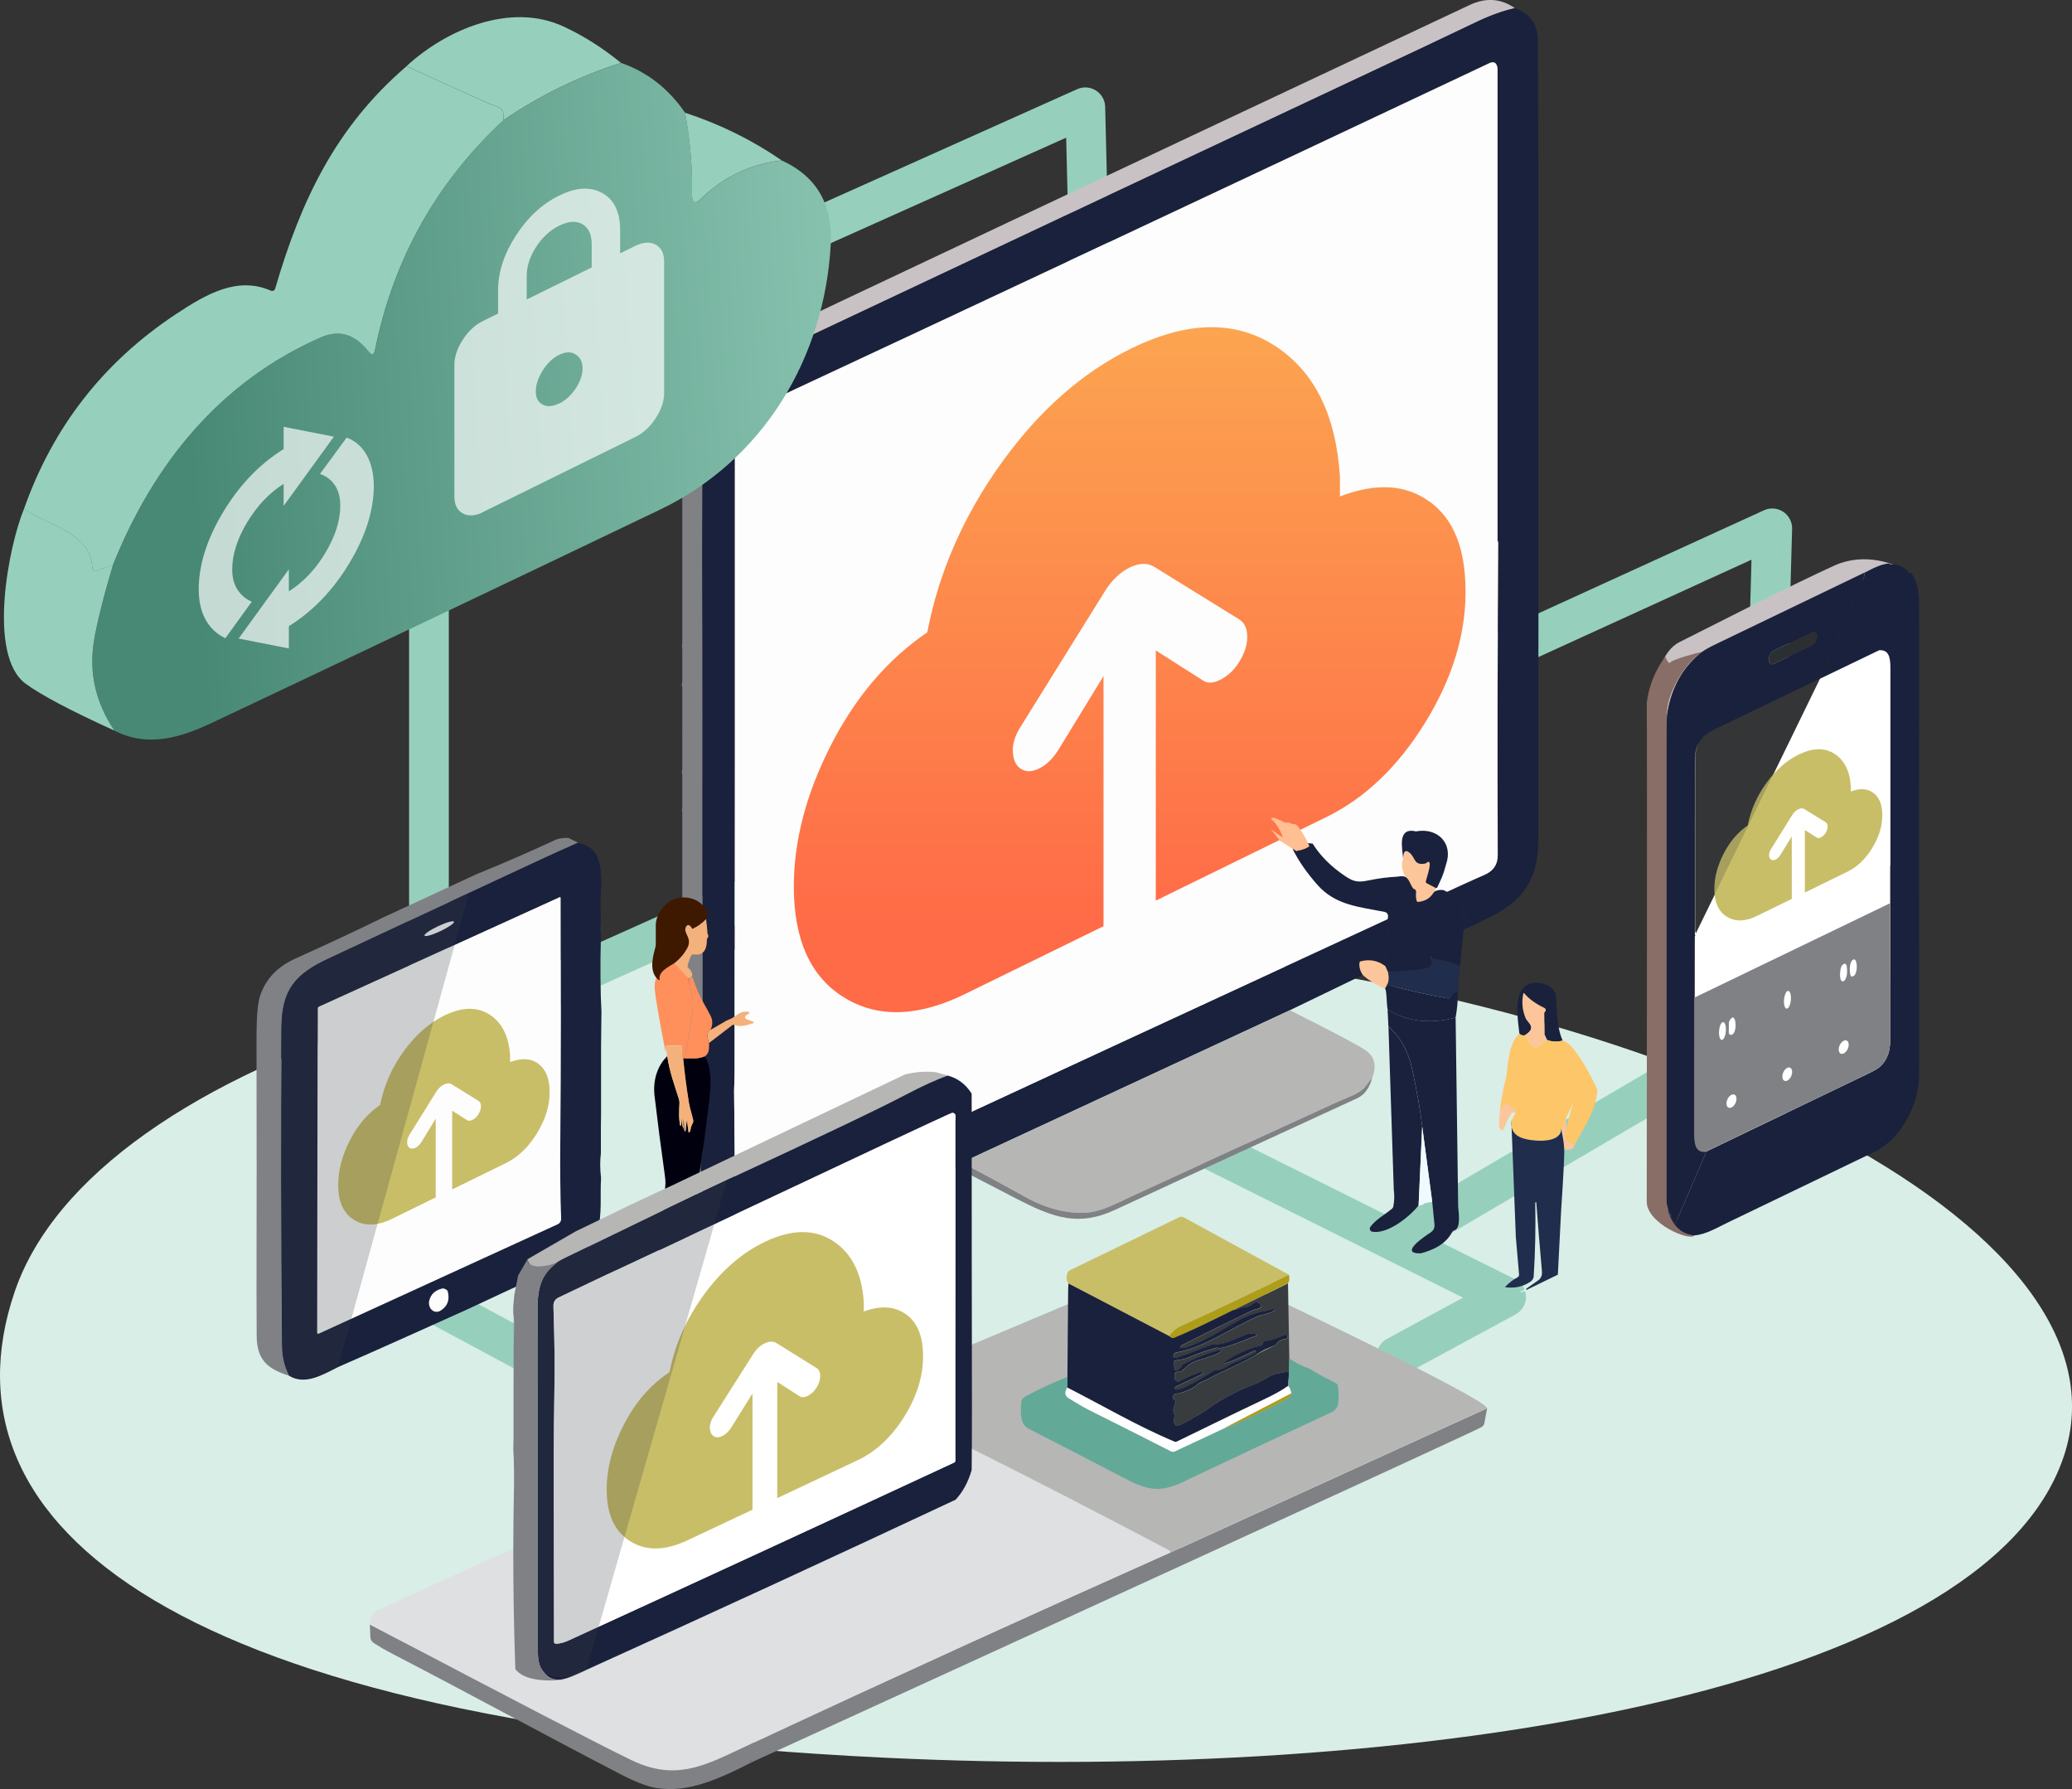 <?xml version="1.0" encoding="UTF-8"?>
<svg xmlns="http://www.w3.org/2000/svg" xmlns:xlink="http://www.w3.org/1999/xlink" viewBox="0 0 365.03 315.09">
  <rect x="0" y="0" width="365.03" height="315.09" fill="#333333" stroke="none"/>
  <defs>
    <linearGradient id="b" x1="199" y1="164.31" x2="199" y2="12.4" gradientUnits="userSpaceOnUse">
      <stop offset="0" stop-color="#ff6a47"/>
      <stop offset="1" stop-color="#fabd54"/>
    </linearGradient>
    <linearGradient id="c" x1="33.07" y1="72.79" x2="176.86" y2="64.11" gradientUnits="userSpaceOnUse">
      <stop offset="0" stop-color="#488975"/>
      <stop offset="1" stop-color="#96d0bd"/>
    </linearGradient>
  </defs>
  <g style="isolation: isolate;">
    <g id="a" data-name="Layer 1">
      <path d="m363.54,256.63c-13.96,41.29-113.08,57.51-207.73,52.95C30.93,303.57-11.41,268.91,2.55,227.62c13.96-41.29,101.32-68.5,195.14-60.78,93.82,7.72,179.81,48.51,165.85,89.8Z" style="fill: #d9eee7;"/>
      <line x1="75.93" y1="183.14" x2="134.17" y2="157.04" style="fill: none; stroke: #96d0bd; stroke-linecap: round; stroke-linejoin: round; stroke-width: 7px;"/>
      <polyline points="132.97 44.99 191.2 18.9 191.86 45.87" style="fill: none; stroke: #96d0bd; stroke-linecap: round; stroke-linejoin: round; stroke-width: 7px;"/>
      <path d="m123.72,101.21c-.03-8.38.1-16.81.03-25.21-.03-3.17,1.17-6.1,3.58-8.79-.72.1-2.61-.66-2.98-.13,0,0-.01.02-.02.02-.07.08-.18.09-.24.02-.3-.3-.5-.67-.61-1.1-1.81,2.48-2.91,5.21-3.28,8.17v3.35c-.02.07-.02.14-.04.21.02.12.03.24.04.36v35.13c-.02.11-.03.22-.05.33l.05.98v5.5c-.03.19-.05.37-.09.56.04.14.06.29.09.43v7.77c-.01.06-.02.13-.03.2l.03.28v6.14c-.03.21-.05.41-.08.62.04.11.05.2.08.31v5.8c-.02.2-.04.4-.07.6.03.08.05.16.07.23v12.85s0,.01,0,.02v5.35l-.02.61c0,.06.01.11.02.17v6.02c-.03.15-.05.3-.09.45.04.19.06.38.09.57v3.47l-.07,2.19.07,2.19v14.87s0,.94,0,.94v5.04l-.09,3.19c.04.4.07.8.09,1.18v2.6c-.02.33-.04.65-.07.97l.17,12.89c1.26.46,3.84-5.53,3.84-5.53,0,0-.23-11.3-.24-12.7-.25-33.04-.03-66.07-.16-99.11Z" style="fill: #808185;"/>
      <polyline points="263.95 115.11 312.22 93.06 311.51 118.76" style="fill: none; stroke: #96d0bd; stroke-linecap: round; stroke-linejoin: round; stroke-width: 7px;"/>
      <line x1="75.57" y1="69.63" x2="75.57" y2="186.29" style="fill: none; stroke: #96d0bd; stroke-linecap: round; stroke-linejoin: round; stroke-width: 7px;"/>
      <line x1="246.15" y1="218.73" x2="298.49" y2="188" style="fill: none; stroke: #96d0bd; stroke-linecap: round; stroke-linejoin: round; stroke-width: 7px;"/>
      <g>
        <path d="m336.42,100.9c-2.14.48-10.33,1.2-12.81,2.39-3.06,1.47-20.57,10.58-24.45,12.46-1.24.6-4.89,3.96-5.59,11.41-.72.1-2.28-4.34-2.21-4.77.47-2.91,1.28-7.68,4.56-9.32,7.3-3.65,19.67-10.03,27.34-13.5,5.21-2.32,10.7-.39,13.16,1.33Z" style="fill: #c9c2c4;"/>
        <path d="m294.13,214.07s5.03,2.78,4.42,3.52c-.92,1.1-8.44-2.14-8.44-5.93,0-6.69.09-82.1,0-87.87.37-2.96,1.47-5.69,3.28-8.17.11.43.31.79.61,1.1.06.06.17.05.24-.02,0,0,.01-.02.02-.02.38-.53,4.9-1.77,5.62-1.87-3.23,1.99-6.24,7.62-6.21,10.78.07,8.41-.06,16.84-.03,25.21l.48,63.27Z" style="fill: #886e67;"/>
        <g>
          <path d="m328.46,100.87c1.49-.75,3.06-1.61,4.48-1.63v.08s.02.08.05.07c1.39-.05,2.54.45,3.43,1.51.03.03.06.04.1.02l.12-.07c.94,1.2,1.42,2.9,1.44,5.09.02,2.76.03,5.54.03,8.31-.05,22.53-.05,45.04,0,67.52,0,2.32,0,4.65-.02,6.99-.01,1.17-.07,2.12-.19,2.82-.45,2.71-1.54,5.24-3.26,7.59-1.47,1.86-3.09,3.16-4.83,3.91-8.44,4.06-16.87,8.12-25.31,12.19-2.02.97-3.98,2.16-5.94,2.31-2.05-.15-3.52-1.32-4.42-3.52-.18-.43-.28-.88-.31-1.36.3.98.7,1.85,1.19,2.62.1.16.28.21.32-.18,0-.06.02-.11.04-.16,1.68-3.9,3.36-7.8,5.05-11.69.09-.2.06-.3.1-.47,9.62-4.61,19.23-9.24,28.84-13.87.91-.44,1.54-.82,1.89-1.15,1.32-1.22,1.74-2.8,1.74-4.5.02-4.11-.04-8.18.02-12.31,0-.02,0-.06-.02-.1,0-.02,0-.04,0-.06,0-7.53,0-15.05,0-22.57.1-.15.03-.2.03-.31,0-10.14,0-20.28,0-30.41,0-.79-.06-1.35-.17-1.69-.44-1.37-1.47-1.45-2.73-.84-3.17,1.54-6.35,3.06-9.54,4.57.28-.7.68-1.56.9-2.06,2.2-5.03,4.38-10.07,6.56-15.11,0,0,.06-.14.19-.39.19-.41.27-.8.22-1.18Z" style="fill: #1a213c;"/>
          <path d="m312.52,114.57l6.72-3.22c.5-.24.9.08.9.71v.06c0,.63-.41,1.34-.9,1.57l-6.72,3.22c-.5.24-.9-.08-.9-.71v-.06c0-.63.41-1.34.9-1.57Z" style="fill: #2c2f32;"/>
          <path d="m298.74,164.39l-.1.27c-.18.06-.09-1.58-.09-1.71,0-9.57,0-19.14,0-28.71,0-1.14-.06-1.86.51-3.12.03-.07.06-.1.08-.11.02,0,.03.04.01.09,0,0,0,.02,0,.02-.35.83-.52,1.72-.52,2.67,0,10.08,0,20.16,0,30.24,0,.04.01.08.04.11.05.06.08.14.08.24Z" style="fill: #565451;"/>
          <g>
            <path d="m298.56,164.97s.01-.05.04-.08h0s-.04.06-.04.08Z" style="fill: none;"/>
            <path d="m299.15,131.02s0,0,0,0c-.02,0-.05.04-.08.11-.57,1.26-.51,1.98-.51,3.12,0,9.57,0,19.14,0,28.71,0,.12-.08,1.44.04,1.67,0-6.04,0-12.08,0-18.12,0-.02,0-.04,0-.06-.02-.04-.02-.07-.02-.1.05-4.13,0-8.2.02-12.31,0-.96.15-1.87.5-2.71.03-.07.04-.14.07-.2.02-.05.02-.1,0-.11Z" style="fill: none;"/>
            <path d="m298.56,199.72c0,.76.05,1.4.2,1.9-.15-.5-.2-1.14-.2-1.9,0-11.58,0-23.16,0-34.75h0c0,11.58,0,23.17,0,34.75Z" style="fill: none;"/>
            <path d="m298.84,201.85c.09.23.21.42.36.57-.15-.15-.27-.34-.36-.57Z" style="fill: none;"/>
            <path d="m312.52,116.92l6.72-3.22c.5-.24.9-.94.9-1.57v-.06c0-.63-.4-.95-.9-.71l-6.72,3.22c-.5.24-.9.94-.9,1.57v.06c0,.63.4.95.9.71Z" style="fill: none;"/>
            <path d="m333.02,171.01s0-.06-.02-.1c0-.02,0-.04,0-.06,0-6.13,0-12.26,0-18.38.02-.03.04-.06.04-.08,0-11.58,0-23.17,0-34.75,0-2.02-.36-3.21-1.97-3.12-3.48,1.67-6.97,3.35-10.45,5.03,0,.02-.02.04-.02.05l-21.84,44.79c0-.1-.04-.18-.08-.24-.02-.03-.04-.07-.04-.11,0-10.08,0-20.16,0-30.24,0-.87.16-1.69.45-2.47-.35.84-.49,1.75-.5,2.71-.02,4.11.04,8.18-.02,12.31,0,.02,0,.06.02.1,0,.02,0,.04,0,.06,0,6.04,0,12.08,0,18.12.01.03.03.04.05.04l-.03.2s-.02.02-.02.03h0s-.04.06-.04.08h0c0,11.58,0,23.17,0,34.75,0,.76.05,1.4.2,1.9.02.08.05.16.08.24.09.23.21.42.36.57.2.2.46.33.78.39.16.03.35.04.55.02h0c9.61-4.61,19.23-9.24,28.84-13.87.91-.44,1.54-.82,1.89-1.15,1.32-1.22,1.74-2.8,1.74-4.5.02-4.11-.04-8.18.02-12.31Z" style="fill: #fff;"/>
            <path d="m299.2,202.42c-.15-.15-.27-.34-.36-.57-.03-.08-.06-.16-.08-.24-.15-.5-.2-1.14-.2-1.9,0-11.58,0-23.16,0-34.75h0s.01-.05.04-.08c0-.09,0-.18,0-.26-.12-.24-.04-1.56-.04-1.67,0-9.57,0-19.14,0-28.71,0-1.14-.06-1.86.51-3.12.03-.07.06-.1.08-.11,0,0,0,0,0,0,.02.01.01.06,0,.11-.03.07-.05.13-.07.2.27-.65.67-1.25,1.25-1.79.36-.33.99-.71,1.89-1.15,6.13-2.96,12.26-5.9,18.39-8.84.28-.69.67-1.52.88-2.01,2.2-5.03,4.38-10.07,6.56-15.11,0,0,.06-.14.19-.39.19-.41.27-.8.22-1.18-8.73,4.2-17.46,8.4-26.19,12.61-1.09.53-1.89.97-2.38,1.33-2.97,2.15-5.36,6.24-6.06,10.28-.13.76-.2,1.75-.21,2.96,0,1.26-.01,3.15-.01,5.68,0,25.89,0,51.79,0,77.68,0,.5.07.94.22,1.32.3.98.7,1.85,1.19,2.62.1.16.28.21.32-.18,0-.06.02-.11.04-.16,1.68-3.9,3.36-7.8,5.05-11.69.09-.2.06-.3.1-.47-.2.01-.38,0-.55-.02-.33-.06-.58-.19-.78-.39Zm12.42-86.28c0-.63.41-1.34.9-1.57l6.72-3.22c.5-.24.9.08.9.71v.06c0,.63-.41,1.34-.9,1.57l-6.72,3.22c-.5.24-.9-.08-.9-.71v-.06Z" style="fill: #1a213c;"/>
            <path d="m298.61,164.86l.03-.2s-.04-.01-.05-.04c0,.09,0,.18,0,.26,0-.01.01-.02.02-.03Z" style="fill: #494849;"/>
            <polygon points="298.56 164.97 298.56 164.97 298.56 164.97 298.56 164.97" style="fill: #494849;"/>
            <path d="m299.98,202.81c.16.03.35.04.55.02h0c-.2.01-.38,0-.55-.02Z" style="fill: #494849;"/>
          </g>
        </g>
        <path d="m332.99,159.09c0-3.34,0,4.2,0,11.74,0,.02,0,.04,0,.06.02.04.02.07.02.1-.06,4.14,0,8.21-.02,12.33,0,1.7-.42,3.29-1.75,4.51-.36.33-.99.71-1.9,1.15-9.63,4.64-19.27,9.28-28.9,13.9-1.61.1-1.97-1.1-1.97-3.12,0-11.6,0-23.21,0-34.82,0-.03.02-.07.06,10.76l34.44-16.61Zm-8.45,13.73c.19.08.37-.02.54-.3.42-.68.34-1.6.28-2.22-.08-.99-.96-.57-1.12.46-.1.64-.17,1.86.29,2.07Zm-21.09,10.31c.34-.16.61-.98.61-1.83s-.27-1.41-.61-1.25h0c-.34.16-.61.98-.61,1.83h0c0,.85.27,1.41.61,1.25h0Zm1.48-.86c1.22.01.99-3.93.03-2.88-.25.28-.38.56-.38.85l-.02,1.58c0,.29.12.44.37.44Zm9.96-4.64c.34-.16.62-.98.63-1.83,0,0,0,0,0,0,0-.85-.27-1.41-.61-1.25-.34.16-.62.98-.63,1.83h0c0,.85.27,1.41.61,1.25Zm11.32-5.65c1.25.18,1.13-3.86.11-2.84-.58.58-.47,2.12-.32,2.63.04.12.11.2.22.21Zm-11.25,18.3c.47-.29.81-1.01.76-1.6h0c-.05-.59-.47-.84-.95-.55-.47.29-.81,1.01-.76,1.6t0,0c.05.59.47.84.95.55Zm10.73-6.28c0-.62-.39-.93-.88-.69s-.88.92-.88,1.54.39.93.88.69.88-.92.88-1.54Zm-19.77,9.52c0-.61-.39-.92-.88-.69h0c-.49.23-.88.92-.88,1.54h0c0,.61.39.92.88.69s.88-.92.88-1.54Z" style="fill: #808185;"/>
      </g>
      <polyline points="246.02 238.88 265.33 228.43 214.22 202.93" style="fill: none; stroke: #96d0bd; stroke-linecap: round; stroke-linejoin: round; stroke-width: 7px;"/>
      <path d="m266.88,1.46c-2.14.48-4.45,1.31-6.92,2.51-3.06,1.47-6.13,2.93-9.21,4.38-39.98,18.77-79.94,37.58-119.88,56.42-1.25.59-2.43,1.4-3.54,2.44-.72.1-2.61-.66-2.98-.13-.06.08-.17.11-.24.06,0,0-.01-.01-.02-.02-.3-.3-.5-.67-.61-1.1,1.13-1.37,2.29-2.34,3.51-2.92,23.41-11.13,67.39-31.87,131.95-62.23,2.85-1.34,5.5-1.14,7.96.58Z" style="fill: #c9c2c4;"/>
      <path d="m266.88,1.46c2.69.93,4.04,2.84,4.06,5.74.12,27.81.14,73.71.06,137.7,0,1.7.08,4.14-.18,6-1.11,7.9-6.72,9.89-12.96,12.86.58-3.32-.61-5.65-3.55-6.98,2.41-.79,4.79-1.68,7.14-2.66,1.61-.67,2.42-1.82,2.41-3.43-.06-18.37-.03-36.75.09-55.13,0-.06-.03-.16-.09-.31-.02-.06-.03-.12-.03-.18,0-27.64,0-55.29,0-82.93,0-.43-.2-1.04-.61-1.15-.25-.06-.51-.04-.73.07-43.76,20.65-87.18,41.04-130.28,61.15-2.12.99-2.76,2.25-2.76,4.66.01,37.39,0,74.78-.03,112.17l-.09,3.11c.08,6.97.13,13.94.14,20.92,0,1.54,1.02,1.82,2.28,1.2,5.11-2.49,10.24-4.94,15.4-7.33,32.44-15.05,64.89-30.07,97.34-45.07l-.39,8.31c-1.31-1-2.76-1.3-4.36-.89-.13.03-.22.14-.24.27-.08.73.12,1.45.6,2.16l-12.86,6.21-57.62,26.75c-.66.23-.83.66-.49,1.29l-1.22-.48c-.12-.05-.27-.04-.39.03l-1.74.89c-11.01,5.1-22.02,10.18-33.04,15.25-2.01.93-4.32,2.2-6.14,1.41-1.14-1.04-3.54-16.47-3.12-18.62.28-1.37.41-2.76.4-4.16-.25-33.04-.03-66.07-.16-99.11-.03-8.38.1-16.81.03-25.21-.03-3.17,1.17-6.1,3.57-8.79,1.12-1.04,2.3-1.85,3.54-2.44,39.94-18.84,79.9-37.64,119.88-56.42,3.08-1.45,6.15-2.91,9.21-4.38,2.47-1.19,4.78-2.03,6.92-2.51Z" style="fill: #1a213c;"/>
      <path d="m244.49,161.88c-32.46,14.99-64.91,30.02-97.34,45.07-5.16,2.39-10.29,4.84-15.4,7.33-1.27.62-2.28.34-2.28-1.2,0-6.98-.05-13.95-.14-20.92l.09-3.11c.03-37.39.04-74.78.03-112.17,0-2.42.64-3.67,2.76-4.66,43.1-20.12,86.52-40.5,130.28-61.15.23-.11.49-.13.73-.07.41.11.61.72.61,1.15,0,27.65,0,55.29,0,82.93,0,.06.01.12.03.18.06.15.09.26.09.31-.13,18.38-.16,36.75-.09,55.13,0,1.61-.8,2.75-2.41,3.43-2.35.98-16.95,7.76-16.95,7.76Z" style="fill: #fdfdfd;"/>
      <path d="m252.33,151.25c1.44,1.48,1.36,5.5-.41,6.74-.57.4-2.99,2.55-2.43-.87-.17-.48-.46-.55-.86-.21l-.34-.66c.19-1.5-.75-1.49-1.07-2.6s-.33-1.53-.02-2.41c.03-1.29.41-1.64,1.14-1.03,1.11.92,1.84,1.46,3.99,1.05Z" style="fill: #fcc69a;"/>
      <path d="m55.96,177.56c0-.11.11-.23.28-.31l42.36-19.26c.07-.03.16.01.19.1,0,.02.01.05.01.07.02,14.39.06,28.8-.09,43.21-.05,4.43,0,8.87.15,13.3.01.41-.22.78-.6.96l-42.1,19.27c-.1.05-.22,0-.27-.09-.01-.02-.02-.05-.02-.07l.09-57.17Z" style="fill: #fdfdfd;"/>
      <ellipse cx="77.38" cy="163.56" rx="2.87" ry=".48" transform="translate(-62.27 48.52) rotate(-25.2)" style="fill: #4f75a0;"/>
      <path d="m257.23,170.13l-.38,4.45c-.59.17-1,.55-1.26,1.14-.05.12-.17.18-.28.16-3.68-.63-7.34-1.45-10.96-2.44.31-.52.37-1.29.16-2.3,1.51,0,3.54-.14,6.12-.45,1.47-.17,1.92-.84,1.34-2-.04-.08-.03-.18.03-.22.01,0,.02-.01.04-.01.17-.02.28.06.32.22.04.14.16.24.31.26,1.56.15,3.08.54,4.56,1.19Z" style="fill: #212d4c;"/>
      <path d="m244.1,170.19l.42.96c.21,1.01.15,1.78-.16,2.3l-.35.69c-1.53-.64-2.84-1.44-3.91-2.4-.48-.71-.68-1.43-.6-2.16.01-.13.11-.24.24-.27,1.6-.41,3.05-.12,4.36.89Z" style="fill: #fcc69a;"/>
      <path d="m275.32,183.26c-.93.29-1.86.26-2.79-.11l-.45-.98-.03-3.8c.38-.39.35-.7-.09-.9-1.48-.71-2.62-1.55-3.42-2.5-.09-.11-.15-.1-.18.04-.3,1.4-.19,2.77.32,4.1.42,1.08,2.04,1.71.29,3-.4.37-.83.35-1.29-.03-.25-2.11-.66-4.85,0-6.89.76-2.33,3.33-2.59,5.26-1.46.72.42,1.11,1.04,1.18,1.87.21,2.52.12,5.29,1.18,7.68Z" style="fill: #1a213c;"/>
      <path d="m244.36,173.44c3.62.99,7.27,1.8,10.96,2.44.04-.12.16-.18.28-.17.25-.59.67-.97,1.25-1.13,0,1.56-.13,3.1-.41,4.63-3.89,1.12-8.58.9-11.99-1.47-.18-.79-.13-3.34-.44-3.6l.35-.69Z" style="fill: #1a213c;"/>
      <path d="m272.09,182.17l-.03-3.8c.38-.39.35-.7-.09-.9-1.48-.71-2.62-1.55-3.42-2.5-.09-.11-.15-.1-.18.04-.3,1.4-.19,2.77.32,4.1.42,1.08,2.04,1.71.29,3-.08.64.17,1.31.75,1.99.43.51.94.54,1.51.09l1.29-1.02-.45-.98Zm-1.79-.44s.02.06.04.07c-.02-.02-.02-.05-.04-.07Zm.17.13s-.04-.02-.06-.03c.03.01.05.03.08.03,0,0-.01,0-.02,0Z" style="fill: #fcc69a;"/>
      <path d="m256.44,179.21l.45,33.31c.14,1.46.46,3.88-.72,4.19-.14.04-.25.12-.31.23-1.11,2.17-3.27,3.21-5.57,3.81-4.12.1,1.17-3.29,1.73-3.67.53-.36.76-.84.69-1.45l-.39-3.95-1.77-13.32c-.29-2.59-.88-5.95-1.77-10.1-.66-3.09-2.06-5.58-4.18-7.48l-.15-3.05c3.42,2.37,8.1,2.59,11.99,1.47Z" style="fill: #1a213c;"/>
      <path d="m227.25,177.94c7.34,3.68,11.74,6,13.2,6.95,1.72,1.13,2.15,2.8,1.28,5.02-.36.42-.71.85-1.05,1.3-1.08,1.47-3.06,1.96-5.11,2.9-12.04,5.51-24.07,11.02-36.09,16.55-2.6,1.2-5.38,2.77-8.09,2.92-3.49.19-7.06-.73-10.71-2.74-3.63-2.01-7.28-3.98-10.93-5.93-.06-.03-.1-.08-.11-.13v-.09s57.61-26.75,57.61-26.75Z" style="fill: #b6b6b5;"/>
      <path d="m244.6,180.79c2.12,1.9,3.52,4.39,4.18,7.48.89,4.15,1.48,7.51,1.77,10.1l-.63,13.94c-1.62,2.04-5.49,5.1-8.16,4.63-.3-.05-.49-.34-.43-.64.02-.08.05-.16.1-.23.95-1.3,2.57-2.15,3.81-3.19.11-.09.18-.21.21-.34.2-.97.24-1.95.1-2.94l-.94-28.8Z" style="fill: #1a213c;"/>
      <path d="m275.27,191.19c.45,2.53.67,5.07.66,7.62-.09.49-.4,2.26.43,2.28.13,0,.26.05.36.14l.64.58c-.17.45-.49.67-.98.66-1.9.42-1.28-2.76-1.3-3.88l.2-7.4Z" style="fill: #fcc69a;"/>
      <path d="m265.43,189.37l.35,2.12c.03.17.07.29.14.39.87,1.28,1.22,2.7,1.05,4.25-.61-1.1-1.75,2.03-1.88,2.35-.5,1.3-1.03.15-1.01-.44.11-2.94.56-5.83,1.35-8.66Z" style="fill: #fcc69a;"/>
      <path d="m241.73,189.91c-.49,1.77-1.38,2.95-2.66,3.54-23.82,10.95-38,17.49-42.54,19.6-6.58,3.06-10.94,1.43-17.53-1.96-3.3-1.7-6.59-3.4-9.87-5.11-.34-.64-.17-1.07.49-1.29v.09s.06.1.12.13c3.66,1.95,7.3,3.92,10.93,5.93,3.65,2.02,7.22,2.93,10.71,2.74,2.71-.15,5.49-1.72,8.09-2.92,12.03-5.53,24.06-11.05,36.09-16.55,2.06-.94,4.03-1.43,5.11-2.9.33-.45.68-.88,1.05-1.3Z" style="fill: #808185;"/>
      <path d="m275.62,183.39l-.3-.12c-.93.29-1.86.26-2.79-.11l-1.29,1.02c-.57.45-1.07.42-1.51-.09-.58-.68-.83-1.35-.75-1.99-.4.37-.83.35-1.29-.03-1.85,1.5-2.05,5.36-2.27,7.3l-1.12,5.76c.03.17,1.18-1,1.24-.91.87,1.28,1.6.36,1.42,1.9l-.72,1.29c-.13,1.59.58,2.62,2.12,3.09,1.52.47,5.97.97,6.62-1.23,0,0,0,.02,0,.03.39-1.71,1.8-3.91,2.33-5.58-.53,1.67-.99,3.36-1.39,5.07-.09.49-.4,2.26.43,2.28.13,0,.26.05.36.14l.64.58c1.69-3.34,3.78-5.95,4.07-9.86-.83-1.81-3.76-7.65-5.8-8.56Z" style="fill: #fdc668;"/>
      <path d="m266.25,197.42c-.13,1.59.58,2.62,2.12,3.09,1.67.51,6.87,1.07,6.7-1.92.02,1.11.51,2.14.51,4.34s-.55,10.28-.55,10.28l-.58,11.3-5.56,2.7-.03-.21,2.1-1.47c.52-.37.75-.9.69-1.59-.38-4.28-.71-8.29-.99-12.04,0-.12-.04-.18-.1-.17-.06.01-.1.08-.09.16.08,4.29,0,8.58-.27,12.86-.02.38-.21.73-.5.93-1.33.94-2.86,1.28-4.58,1.02.69-.73,1.43-1.31,2.22-1.72.19-.1.3-.3.28-.5l-.57-6.58-.79-20.46Z" style="fill: #212d4c;"/>
      <path d="m250.55,198.37l1.77,13.32-1.13.18c-.14.02-.26.08-.36.17-.24.22-.54.31-.91.26l.63-13.94Z" style="fill: #effafe;"/>
      <path d="m59.55,240.79c-2.59,1.29-5.83,3.3-8.65,1.5-3.87-1.24-5.65-2.88-5.67-7.04-.01-2.32-.02-4.65-.03-6.98-3.42,1.23-9.93,3.57-9.18,8.25.41,2.56,2.63,4.04,4.87,5.1,2.45,1.16,7.43,3.78,14.94,7.86.74.17,1.38.53,1.93,1.07,3.34,1.39,6.79,3.59,9.93,4.51,7.53,2.21,13.54.91,20.68-2.42,8.33-3.88,32.42-14.27,32.42-14.27.11-.09.23-.15.37-.18.23-.04.44-.11.66-.21,14.78-6.85,29.57-13.68,44.37-20.48,3.43-1.58,7.26-4.57,3.82-8.56-.27-.31-1.2-1.07-2.8-2.28-.12-.09-.26-.14-.39-.13-.25.01-1.19.52-1.05-.1-11.01,5.1-22.02,10.18-33.04,15.25-2.01.93-4.32,2.2-6.14,1.41-1.39-.33-6.49-17.43-6.49-17.43.15-1.47.15-3.05-.01-4.75l-14.21,6.58c-.19,2.92.21,6.52-.58,8.99-1.2,3.76-3.59,5.25-7.38,6.96-5.23,2.36-10.44,4.77-15.63,7.21l-22.75,10.15Z" style="fill: #d9eee7;"/>
      <path d="m124.01,211.21c.38,1.92.83,3.58,1.16,7.04.17.39.7,3.55,1.43,4.83-1.39-.33-6.35-4.83-6.35-4.83l-.14-5.53s3.08-.82,3.9-1.51Z" style="fill: #3b5e89;"/>
      <path d="m268.86,226.99l.03.21c-.34.31-.74.44-1.2.41l1.16-.63Z" style="fill: #d9eee7;"/>
      <g>
        <path d="m124.63,164.38s.01.07.03.1c.19.3.17.57-.07.82l-.04.09c-.04.94-.08,2.19-1.14,2.63-.4.16-1.01.09-1.47.08l-.07.04c-.34.62-.59,1.28-.73,1.98-.03.12.02.25.11.34.31.3.62.66.69,1.08.07.47-.17.73-.72.77-.03,0-.07-.01-.09-.04-.84-.81-1.6-1.7-2.27-2.66.81-.61,1.5-1.41,2.09-2.41.44-.74.57-1.35.23-2.16-.23-.56-.65-1.15-.36-1.77.31-.67.89-.22,1.07.22,0,0,0,0,0,0,.03.07.11.09.17.06.88-.42,1.66-.99,2.32-1.71.12.84.21,1.69.26,2.53Z" style="fill: #f4b17b;"/>
        <path d="m127.7,179.92c.52-.31,1.13-.46,1.61-.81.96-.7,1.49-1.03,2.49-.9.43.06.2.29.02.39-.28.17-.89.49-.36.86.15.1.31.17.47.21.27.06.52.16.75.3.19.11.17.2-.05.27-1.06.31-2.12.69-3.2.29-.16-.06-.33-.04-.46.06l-4.05,3.11c-.29-.66-.35-1.3-.18-1.93.05-.19.2-.32.43-.39.85-.47,1.69-.96,2.53-1.45Z" style="fill: #f4b17b;"/>
        <path d="m117.56,186.07c.38,2.63,1.26,5.01,2.05,7.52.07.21.09.42.09.65-.04,1.26-.15,2.77.13,4,0,.04.04.06.07.06.12,0,.12-.89.11-1.07l.08-.41c.01-.07.02-.07.01,0-.04.56.01,1.46.34,2,.02.03.03.03.02,0-.08-.57-.11-1.14-.08-1.72,0-.04,0-.04.01,0,.11.64.16,1.28.16,1.92,0,.1.05.27.17.24.03,0,.05-.04.06-.08.09-.91.16-1.48.19-1.7,0-.06.07-.02.07.02.08.61.16,1.23.24,1.85,0,.04.02.07.04.09.26.23.4-.86.44-1,.17-.53.52-.7.31-1.36-.22-.97-.56-1.93-.71-2.88-.4-2.48-.73-4.97-.98-7.47-.05-.11-.05-.22,0-.32h.27c.59,0,1.2,0,1.84,0,.62,0,1.11-.17,1.69-.34,1.26,2,1.05,5.48.77,7.72-.27,2.15-.54,4.3-.8,6.45l-3.27,22.24c-.14.73-.27,1.46-.37,2.19-.03.24-.07.45-.11.63-.24.26-2.4.17-3.08.16-.5,0-.97-.17-1.39-.48-.18-.49-.2-.99-.07-1.51.45-4.87.9-9.73,1.35-14.6.08-.83-.04-1.56-.15-2.36-.62-4.37-1.19-8.74-1.7-13.12-.4-2.69.23-5.42,2.16-7.35l.05.06Z" style="fill: #00000e;"/>
        <g>
          <path d="m120.27,186.33c-.06-.71-.13-1.41-.22-2.12,0-.03-.03-.05-.05-.05h-2.69s-.04,1.22-.04,1.22c0,0-1.58-7.96-1.9-10.93-.45-4.19,3.46-4.83,3.46-4.83l2.48,2.8c-.05.01-.09.06-.08.11,0,0,0,0,0,.01.15.44.28.88.39,1.31l.26,1.19c.23,1.33.25,2.69,0,4.18-.4,2.4-.81,4.79-1.24,7.19h-.27s0,0,0,0c-.07,0-.11-.02-.12-.08Z" style="fill: #ff905c;"/>
          <path d="m121.63,173.85c.1.4.19.79.26,1.19l-.26-1.19Z" style="fill: none;"/>
          <path d="m121.24,172.54s0,0,0-.01c-.01-.05.02-.1.08-.11l.31,1.43c-.11-.43-.24-.87-.39-1.31Z" style="fill: #ff6a47;"/>
          <path d="m121.89,179.22c.25-1.49.22-2.85,0-4.18-.07-.4-.16-.79-.26-1.19l-.31-1.43c.22-.05.42-.14.59-.29,0,0,.01-.01.02-.01.04-.01.07.01.09.05.28.88.61,1.75.98,2.6.59,1.34,1.56,2.88,2.19,4.15.4.8.39,1.62-.02,2.47-.24.07-.38.2-.43.39-.17.63-.11,1.27.18,1.93-.02,1,.1,1.68-.74,2.36-.57.17-1.07.34-1.69.34-.64,0-1.26,0-1.84.01.43-2.4.84-4.8,1.24-7.19Z" style="fill: #ff905c;"/>
          <path d="m117.32,184.17l2.74.04c.08.7.15,1.41.21,2.11,0,.06.04.09.12.08,0,0,0,0,0,0-.05.1-.05.21,0,.32.25,2.5.58,4.99.98,7.47.15.94.49,1.9.71,2.88.2.67-.14.84-.31,1.36-.05.14-.18,1.24-.44,1-.02-.02-.04-.05-.04-.09-.08-.62-.16-1.23-.24-1.85,0-.04-.06-.08-.07-.02-.03.22-.09.79-.19,1.7,0,.04-.03.07-.06.08-.12.03-.17-.14-.17-.24,0-.64-.05-1.28-.16-1.92,0-.04-.01-.04-.01,0-.03.58,0,1.15.08,1.72,0,.04,0,.04-.02,0-.32-.54-.37-1.44-.34-2,0-.07,0-.07-.01,0l-.08.41c0,.19,0,1.06-.11,1.07-.03,0-.06-.02-.07-.06-.29-1.23-.17-2.74-.13-4,0-.22-.02-.44-.09-.65-.79-2.51-1.68-4.89-2.05-7.52l-.05-.06-.23-1.78s0,0,0,0c0-.03.02-.05.04-.05Z" style="fill: #f4b17b;"/>
          <path d="m120,184.16s.05.02.05.06l-2.74-.04h2.69Z" style="fill: #ebc1a2;"/>
        </g>
        <path d="m117.54,225.31c.74,0,3.1.11,3.37-.18.89,1.08,1.97,1.98,3.23,2.7.12.07.19.19.21.36-1.49.13-3.56-1.11-4.63-1.72-.03-.02-.04-.01-.03.03.5,1.15,1.02,1.55,2.14,2.38l-.09.26c-.93.01-1.77-.22-2.51-.7-1.17-.75-2.22-1.38-3.16-1.9-.14-.08-.24-.2-.38-.3.12-.42.17-.85.15-1.3,0-.04.01-.08.04-.1.06-.05.11-.07.15-.05.46.35.96.52,1.51.53Z" style="fill: #00000e;"/>
        <path d="m116.07,226.53c.94.51,1.99,1.15,3.16,1.9.74.48,1.58.71,2.51.7.72.21,1.01,1.08,0,1.22-.79.1-1.87.03-2.58-.38-.53-.31-.75-.89-1.24-1.22-.31-.21-.66-.36-1.05-.46,0,0-.02,0-.03,0-.05,0-.09.05-.09.1l.08,1.56s0,0,0,0c0,.08-.05.14-.11.14h-.53c-.05,0-.1-.04-.09-.11.05-.48.08-.97-.15-1.39-.41-.75-.6-1.28-.58-1.58.02-.28.13-.54.32-.77.14.11.24.23.38.3Z" style="fill: #00000e;"/>
        <path d="m119.69,226.49s0-.04.03-.03c1.07.61,3.14,1.86,4.63,1.72.38.04.68.22.9.55.12.17.1.33-.05.47-.15.13-.33.22-.55.27-1.05.21-1.99,0-2.82-.61-1.12-.83-1.63-1.22-2.14-2.38Z" style="fill: #00000e;"/>
        <path d="m116.18,172.59c.01.07-.02.1-.08.05-1.75-1.26-1.19-3.83-.69-5.59.08-.27.12-.54.12-.81,0-.84,0-1.68,0-2.52,0-.58,0-.96.02-1.14.22-2.04,2.11-4.24,4.21-4.48,1.91-.21,3.63.49,4.69,2.12.13.19.19.39.2.59.01.38-.08.72-.27,1.04-.66.73-1.44,1.3-2.32,1.71,0,0,0,0,0,0-.07.03-.14,0-.17-.07-.18-.45-.76-.89-1.07-.22-.29.63.13,1.22.36,1.77.34.82.2,1.42-.23,2.16-.59,1-1.29,1.8-2.09,2.41-1.17.73-2.93,1.55-2.65,2.97Z" style="fill: #3f1800;"/>
      </g>
      <path d="m251.9,88.4c-4.17-3.09-9.46-3.41-15.84-.96v-3.46c-.68-10.9-4.51-18.6-11.5-23.1-6.99-4.5-15.42-4.33-25.3.51-8.6,4.21-16.23,10.94-22.87,20.2-6.64,9.25-10.99,19.18-13.03,29.78-6.99,4.76-12.65,11.4-16.99,19.91-4.34,8.51-6.52,16.8-6.52,24.86,0,9.41,2.96,15.93,8.88,19.56,5.92,3.63,13.01,3.42,21.27-.62l24.41-11.95v-44.06l-7.92,12.95c-.94,1.51-2.04,2.61-3.32,3.28-1.28.67-2.39.71-3.32.11-.85-.54-1.32-1.51-1.41-2.91-.09-1.4.34-2.85,1.28-4.37l15.08-24.23c1.19-1.83,2.6-3.14,4.22-3.94,1.62-.79,3.02-.86,4.22-.19l15.08,9.32c.94.6,1.41,1.62,1.41,3.06s-.47,2.92-1.41,4.43c-.85,1.38-1.94,2.41-3.26,3.11-1.32.69-2.41.72-3.26.08l-8.18-5.21v44.06l30.03-14.7c6.81-3.34,12.61-8.86,17.38-16.57s7.16-15.41,7.16-23.09-2.09-12.78-6.26-15.87Z" style="fill: url(#b);"/>
      <path d="m100.09,147.56l1.77.87c-2.37,1.04-4.73,2.11-7.09,3.21-12.33,5.72-24.64,11.47-36.95,17.23-5.79,2.71-8.17,5.44-8.23,12.08-.14,17.62-.12,36.31.07,56.09.02,1.9.43,3.65,1.23,5.26-3.87-1.24-5.65-2.88-5.67-7.04-.01-2.32-.02-4.65-.03-6.98.03-15.18.03-30.36,0-45.55,0-3.64.21-6.11.66-7.42.99-2.92,3.07-5.09,6.23-6.5,5.25-2.35,10.45-4.79,15.62-7.31l16.18-7.5c4.7-1.91,9.35-3.93,13.96-6.07.5-.23,1.24-.35,2.22-.36Z" style="fill: #808185;"/>
      <g>
        <path d="m207.85,272.69c-25.15,11.24-50.02,22.57-74.99,34.2,0-.35-.15-.49-.44-.44-.08-.22-.27-.29-.62-.15-.19.07-.13.22,0,.37-6.8,2.9-13.19,5.32-20.58,1.75-5.8-2.8-21.15-9.16-46.07-22.3l.1,2.23c0,.41.23.79.6,1.03,1.03.67,2.1,1.29,3.21,1.86,13.41,6.95,26.83,14.29,40.24,21.24,2.64,1.37,4.74,2.18,6.31,2.43,5.72.94,11.21-1.67,16.92-4.57,41.14-18.8,126.93-58.08,128.5-59,.32-.19.51-.54.52-.93l.45-2.37-54.14,24.67Zm-75.64,37.42v-.03c.11.01.18.07.22.17-.13-.01-.23-.07-.22-.14Z" style="fill: #808185;"/>
        <path d="m206.07,273.11c-3.09-1.63-6.18-3.25-9.27-4.87-8.46-4.41-16.95-8.75-25.47-13.02-.72-.36-3.77-2.84-4.83-2.61l-14.34-7.75s-79.34,35.74-85.94,38.9c-.5.24-.86,1.02-1.07,2.34,24.92,13.13,40.28,21.1,46.07,23.9,7.54,3.63,12.52,1.2,19.35-2.04,21.86-10.39,50.23-23.17,75.62-34.52v-.13c0-.09-.04-.16-.11-.2Z" style="fill: #dfe0e2;"/>
        <path d="m152.16,244.86l51.36-21.65s7.35-1.44,10.57.23c3.31,1.72,6.49,3.31,9.54,4.79,0,0,37.95,17.99,38.35,19.79l-55.8,25.42v-.13c0-.09-.04-.16-.11-.2-11.52-6.09-23.1-12.05-34.74-17.89l-19.17-10.36Z" style="fill: #b6b6b5;"/>
      </g>
      <g>
        <path d="m227.07,224.52c-6.38,3.18-12.74,6.21-19.1,9.1-.76.35-1.42.91-1.99,1.71l-17.74-9.26c-.43-.63-.46-1.31-.09-2.03.06-.12.17-.23.31-.3l19.26-9.34c.26-.13.56-.13.8,0l18.56,10.12Z" style="fill: #c9be68;"/>
        <path d="m227.07,224.52c.15.59.1,1.09-.16,1.48l-9.63,4.73c-4.63,2.3-8.1,3.93-10.42,4.89-.28.11-.57.02-.88-.3.57-.79,1.23-1.36,1.99-1.71,6.36-2.88,12.72-5.92,19.1-9.1Z" style="fill: #ad9d19;"/>
        <path d="m226.91,226l.23,13.27-.03,2.29c-1.81.23-3.01.54-3.59.94-1.76,1.2-3.99,1.77-5.54,2.58-2.36,1.23-3.87,2.09-4.52,2.6-.83.65-1.58,1.14-2.23,1.48-1.33.69-2.45,1.55-3.82,1.99-.13.04-.26.01-.31-.08l-.23-.41c-.1-.17-.14-.33-.12-.4.23-.61.21-1.2-.05-1.79-.02-.04.01-.21.07-.42l.33-1.16c.04-.13-.04-.27-.17-.31-.01,0-.03,0-.05,0-.05,0-.1-.03-.13-.08-.1-.14-.15-.26-.14-.31.09-.48.37-.72.84-.74.26,0,.42-.02.47-.04.98-.37,2.24-.79,3.01-1.52.47-.44,1.44-.72,1.8-.93,2.69-1.49,5.46-2.55,8.19-4.12,1.18-.68,2.4-1.29,3.65-1.84.12-.05.23-.15.33-.27.39-.54.93-.83,1.61-.87.13,0,.24-.09.29-.2.31-.72-.4-.57-.74-.41-1.04.48-2.15.82-3.31,1.02-.12.02-.21.12-.22.24-.09.73-.79.58-1.28.73-1.97.61-3.81,1.49-5.52,2.66-.13.09-.12.14.03.17.66.12,4.27-1.72,4.98-2.03.69-.31.68.12.26.35-1.08.59-2.19,1.1-3.35,1.53-1.25.46-1.91,1.39-3.51,1.45-.14,0-.27.05-.39.13-.22.16-6.55,4.27-6.75,3.04-.02-.12.06-.25.2-.31l4.39-2.08c.17-.08.3-.19.33-.28.27-.84-4.12,1.4-4.15,1.42-.27.13-.6.02-.74-.25-.02-.04-.03-.07-.04-.11-.24-.97.02-1.4.78-1.29.14.02.28-.02.37-.11.84-.75,1.53-1.48,2.66-1.83,1.36-.43,4.46-1.3,4.33-1.81-.03-.11-.15-.17-.27-.14,0,0,0,0,0,0-2.28.64-4.47,1.52-6.56,2.64-.06.03-.13.15-.2.32-.15.38-.45.59-.9.62-.15,0-.28-.09-.29-.23,0,0,0,0,0,0l-.05-1.23c0-.11.08-.2.21-.22.91-.16,1.58-.2,2.46-.58,1.54-.67,3.13-1.22,4.76-1.66.13-.03.27-.03.41.02.86.28,5.38-1.76,6.61-2.13.12-.03.27-.19.06-.27-.59-.21-1.26-.17-2.01.12-1.44.57-3.78,1.82-5.29,1.6-.15-.02-.29,0-.41.04-3.46,1.34-5.53,2.11-6.21,2.31-.7.2-.89,0-.57-.63.06-.12.18-.2.32-.22,5.17-.94,9.66-4.36,14.46-6.41.8-.34,1.85-.38,2.73-.91.13-.08.21-.2.21-.32,0-.18-1.47.3-1.68.33-3.89.51-7.18,3.38-10.62,4.97-.5.23-4.15,2.12-4.3,1.38-.02-.12.05-.25.18-.31,4.14-2.1,8.29-4.16,12.47-6.16.54-.26,2.28-.3,1.23-1.23-.29-.26-.72-.26-1.02,0-.59.51-1.28.76-2.06.74-.11,0-.24.04-.36.12-.35.23-.73.33-1.14.31l9.63-4.73Z" style="fill: #383c3f;"/>
        <path d="m188.24,226.06l17.74,9.26c.31.31.6.41.88.3,2.32-.95,5.79-2.58,10.42-4.89.41.02.79-.08,1.14-.31.12-.08.25-.12.36-.12.78.02,1.47-.23,2.06-.74.29-.25.73-.25,1.02,0,1.05.93-.69.96-1.23,1.23-4.18,2.01-8.33,4.06-12.47,6.16-.13.06-.2.19-.18.31.15.74,3.8-1.14,4.3-1.38,3.45-1.59,6.73-4.47,10.62-4.97.21-.03,1.68-.51,1.68-.33,0,.12-.08.24-.21.32-.88.53-1.93.57-2.73.91-4.8,2.06-9.28,5.47-14.46,6.41-.14.02-.26.11-.32.22-.32.62-.13.83.57.63.68-.2,2.75-.97,6.21-2.31.13-.05.26-.07.41-.04,1.5.22,3.85-1.03,5.29-1.6.75-.29,1.42-.33,2.01-.12.21.07.07.23-.06.27-1.23.37-5.75,2.41-6.61,2.13-.14-.04-.28-.05-.41-.02-1.63.43-3.22.99-4.76,1.66-.87.38-1.55.42-2.46.58-.12.02-.21.12-.21.22l.05,1.23c0,.14.13.24.28.24,0,0,0,0,.01,0,.45-.03.74-.24.9-.62.07-.17.15-.29.2-.32,2.09-1.12,4.28-2,6.56-2.64.12-.03.25.02.28.13,0,0,0,0,0,0,.12.51-2.97,1.38-4.33,1.81-1.12.36-1.82,1.08-2.66,1.83-.09.09-.23.13-.37.11-.76-.11-1.02.31-.78,1.29.07.29.37.47.66.4.04,0,.08-.02.11-.04.04-.02,4.42-2.26,4.15-1.42-.03.09-.15.2-.33.28l-4.39,2.08c-.14.06-.22.19-.2.31.2,1.23,6.52-2.88,6.75-3.04.11-.08.25-.13.39-.13,1.59-.06,2.26-.99,3.51-1.45,1.15-.43,2.27-.94,3.35-1.53.42-.23.43-.66-.26-.35-.7.31-4.31,2.15-4.98,2.03-.15-.03-.16-.09-.03-.17,1.71-1.17,3.55-2.06,5.52-2.66.49-.15,1.19,0,1.28-.73.02-.13.11-.22.22-.24,1.17-.19,2.27-.53,3.31-1.02.34-.16,1.05-.31.74.41-.05.12-.16.19-.29.2-.68.04-1.21.33-1.61.87-.1.13-.21.23-.34.28-.81.34-1.64.6-2.37,1.07-3.13,2.02-6.34,3.16-9.45,4.88-.36.2-1.34.49-1.8.93-.77.73-2.04,1.15-3.01,1.52-.05.02-.2.03-.47.04-.47.02-.75.26-.84.74-.01.05.04.17.14.31.03.05.08.08.13.08.14.01.24.14.23.28,0,.02,0,.03,0,.05l-.33,1.16c-.06.21-.09.38-.07.42.26.59.27,1.19.05,1.79-.03.08.02.23.12.4l.23.41c.05.09.18.12.31.08,1.36-.44,2.49-1.29,3.82-1.99.65-.34,1.39-.83,2.23-1.48.65-.51,2.16-1.38,4.52-2.6,1.55-.81,3.78-1.38,5.54-2.58.59-.4,1.78-.71,3.59-.94l-.18,2.53c-1.03.75-2.5,1.57-4.42,2.46-1.54.71-6.61,3.17-15.21,7.36-.12.06-.26.06-.39,0-6.45-2.68-12.66-6.36-18.9-9.53l.04-1.91c.05-4.74.08-9.49.12-14.24,0-1.21.03-1.94.08-2.19Z" style="fill: #1a213c;"/>
        <path d="m227.14,239.27c1.3.86,2.48,1.46,3.54,1.79l1.73,1.03,2.97,1.55c.17.09.28.21.3.33.19,1.06.2,2.15.05,3.27-.09.68-.53,1.21-1.32,1.57-8.72,4.05-17.42,8.13-26.11,12.25-4.18,1.98-6.36,1.32-10.54-.87-5.51-2.89-11.04-5.74-16.58-8.57-1.57-.8-1.34-3.04-1.29-4.45.02-.55.27-.95.75-1.21,2.31-1.25,4.78-2.4,7.4-3.46l-.04,1.91c-.49.83-.41,1.45.25,1.85,1.69,1.03,2.86,1.71,3.48,2.02,4.92,2.45,9.76,4.9,14.54,7.33.22.11.48.12.7.02l8.72-4.08c2.02-.72,4.58-1.88,7.68-3.47,1.48-.76,3.64-1.65,3.99-2.28.12-.22.16-.35.14-.37-.13-.68-.33-1.12-.58-1.32l.18-2.53.03-2.29Z" style="fill: #63a998;"/>
        <path d="m226.93,244.1c.25.2.44.64.58,1.32l-11.81,6.13-8.72,4.08c-.22.1-.47.1-.7-.02-4.78-2.43-9.62-4.88-14.54-7.33-.63-.31-1.79-.99-3.48-2.02-.66-.4-.74-1.02-.25-1.85,6.25,3.17,12.46,6.85,18.9,9.53.13.05.27.05.39,0,8.6-4.19,13.67-6.65,15.21-7.36,1.92-.89,3.39-1.71,4.42-2.46Z" style="fill: #fff;"/>
        <path d="m227.51,245.41s-.02.15-.14.37c-.35.63-2.51,1.52-3.99,2.28-3.1,1.59-5.66,2.75-7.68,3.47l11.81-6.13Z" style="fill: #ad9d19;"/>
      </g>
      <g>
        <path d="m109.4,11.08c-7.38,2.35-14.29,5.72-20.72,10.11.36-2.4-1.06-2.29-2.56-2.96-4.85-2.15-9.68-4.35-14.48-6.6,7.03-6.47,18.34-11.27,27.64-6.96,3.5,1.62,6.88,3.76,10.13,6.41Z" style="fill: #96d0bd;"/>
        <path d="m109.4,11.08c4.59,1.58,8.35,4.5,11.3,8.78.91,5,1.32,9.79,1.22,14.35-.03,1.6.53,1.84,1.68.73,3.89-3.81,8.6-6.03,14.13-6.68,6.13,2.8,9,7.75,8.62,14.84-1.1,19.91-11.86,37.93-30.05,46.65-26.24,12.57-52.51,25.07-78.81,37.49-5.6,2.64-11.37,4.49-17.32,1.45-3.33-4.94-4.52-10.24-3.59-15.89.53-3.21,1.64-7.64,3.33-13.28,7.11-17.8,18.89-32.33,36.69-40.13,3.49-1.52,6.16-.26,8.32,2.47.59.75.98.68,1.16-.2,3.22-15.97,10.76-29.46,22.61-40.47,6.43-4.39,13.34-7.76,20.72-10.11Z" style="fill: url(#c);"/>
        <path d="m71.63,11.64c4.81,2.24,9.64,4.44,14.48,6.6,1.5.67,2.92.55,2.56,2.96-11.85,11.01-19.39,24.5-22.61,40.47-.18.88-.57.95-1.16.2-2.16-2.72-4.83-3.98-8.32-2.47-17.8,7.79-29.57,22.32-36.69,40.13l-3.03,1.04c-.25.08-.51-.1-.59-.4-.01-.05-.02-.1-.02-.15-.17-6.09-7.62-7.4-12.02-10.39,5.08-14.4,13.97-25.81,26.66-34.23,5.49-3.65,10.96-6.78,16.84-4.2.27.12.59,0,.71-.26.01-.02.02-.05.03-.07,4.56-15.66,10.75-28.56,23.15-39.2Z" style="fill: #96d0bd;"/>
        <path d="m120.7,19.86c6.12,2,11.8,4.8,17.02,8.39-5.53.65-10.24,2.88-14.13,6.68-1.15,1.12-1.71.88-1.68-.73.1-4.56-.31-9.34-1.22-14.35Z" style="fill: #96d0bd;"/>
        <path d="m4.23,89.61c4.4,3,11.85,4.3,12.02,10.39.01.31.23.57.49.57.04,0,.09,0,.13-.02l3.03-1.04c-1.68,5.64-2.79,10.06-3.33,13.28-.94,5.65.26,10.95,3.59,15.89-7.69-3.5-12.91-6.25-15.64-8.26-6.8-5-3.01-24.26-.28-30.82Z" style="fill: #96d0bd;"/>
      </g>
      <line x1="133.34" y1="260.02" x2="78.04" y2="230.33" style="fill: none; stroke: #96d0bd; stroke-linecap: round; stroke-linejoin: round; stroke-width: 7px;"/>
      <path d="m101.86,148.43c3.94.79,4.07,4.16,4.06,7.92l-.13,2.27.06,4.19c-.13.34-.12.93.02,1.77l-.08,4.21v3.21l.05,3.31.12,2.87-.04,3.28-.03,3.07v11.79l-.03,2.36v4.48c-.17,1.28-.16,2.72.03,4.31-.19,2.92.21,6.52-.58,8.99-1.2,3.76-3.59,5.25-7.38,6.96-5.23,2.36-10.44,4.77-15.63,7.21,0,0-17.15,7.75-22.75,10.15-2.59,1.29-5.83,3.3-8.65,1.5-.81-1.61-1.22-3.36-1.23-5.26-.19-19.78-.21-38.47-.07-56.09.05-6.63,2.44-9.37,8.23-12.08,12.31-5.76,24.62-11.51,36.95-17.23,2.36-1.1,4.72-2.17,7.09-3.21Zm-45.9,29.13l-.09,57.17c0,.11.09.19.21.19.03,0,.05,0,.08-.02l42.1-19.27c.38-.17.61-.55.6-.96-.15-4.44-.2-8.87-.15-13.3.15-14.41.11-28.82.09-43.21,0-.09-.06-.18-.14-.18-.02,0-.04,0-.06.01l-42.36,19.26c-.17.07-.28.2-.28.31Z" style="fill: #1a213c;"/>
      <path d="m77.68,227.01c-1.12.32-1.8,1.01-2.06,2.07-.3,1.27.83,2.53,2.08,1.71,1.19-.78,1.58-1.93,1.15-3.46-.39-.37-.78-.48-1.17-.32Z" style="fill: #fdfdfd;"/>
      <path d="m85.08,90.21c-1.38.68-2.57.75-3.55.21-.98-.54-1.48-1.53-1.48-2.97v-23.15c0-1.45.49-2.94,1.48-4.46.98-1.52,2.17-2.62,3.55-3.3l2.67-1.32v-4.12c0-3.16,1.04-6.35,3.12-9.58,2.08-3.23,4.62-5.58,7.62-7.06s5.54-1.63,7.63-.45c2.09,1.18,3.13,3.34,3.13,6.5v4.12l2.67-1.32c1.4-.69,2.59-.76,3.59-.22,1,.54,1.49,1.54,1.49,3v23.15c0,1.44-.5,2.91-1.49,4.43-1,1.51-2.19,2.62-3.59,3.3l-26.86,13.23Zm13.44-19.14c1.14-.56,2.1-1.45,2.91-2.66.8-1.21,1.2-2.39,1.2-3.54s-.4-1.92-1.21-2.44-1.78-.49-2.92.07-2.1,1.49-2.91,2.79c-.8,1.3-1.2,2.52-1.2,3.65s.4,1.91,1.21,2.32c.81.42,1.78.35,2.92-.21Zm-5.73-18.32l11.45-5.64v-4.1c0-1.73-.55-2.91-1.64-3.53s-2.45-.53-4.07.26c-1.62.8-2.98,2.05-4.08,3.75-1.11,1.7-1.66,3.42-1.66,5.16v4.1Z" style="fill: #fff; opacity: .68;"/>
      <path d="m39.71,112.4c-1.5-.68-2.65-1.76-3.47-3.23-.82-1.47-1.23-3.26-1.23-5.37,0-4.3,1.44-8.85,4.32-13.63,2.88-4.78,6.43-8.47,10.64-11.07v-3.93l8.85,1.74-8.85,12.2v-3.89c-2.55,1.62-4.7,3.89-6.44,6.8-1.75,2.91-2.62,5.68-2.62,8.3,0,1.42.32,2.62.96,3.58s1.47,1.65,2.49,2.07l-4.65,6.43Zm11.18,1.81l-8.85-1.74,8.85-12.2v3.89c2.55-1.62,4.7-3.89,6.44-6.8s2.62-5.68,2.62-8.3c0-1.45-.32-2.65-.96-3.6s-1.51-1.61-2.62-1.98l4.7-6.41c1.55.59,2.74,1.63,3.55,3.12s1.23,3.28,1.23,5.39c0,4.3-1.44,8.85-4.32,13.63-2.88,4.78-6.43,8.47-10.64,11.07v3.93Z" style="fill: #fff; opacity: .68;"/>
      <path d="m79.98,162.34c-.11-.24-1.37.11-2.8.79-1.43.67-2.5,1.42-2.39,1.66h0c.11.24,1.37-.11,2.8-.79s2.5-1.42,2.39-1.66h0Z" style="fill: #fdfdfd;"/>
      <g>
        <path d="m164.92,188.85l2.05.6c-2.05.72-4.52,1.85-7.43,3.38-4.47,2.36-14.97,7.37-31.49,15.02-3.82,1.77-13.16,6.27-28,13.49-5.71,3.43-6.77,1.56-7.16.47l8.54-4.94,5.44-2.62,3.89-1.9,5.33-2.5,2.21-1.01,16.79-8.01,24.37-11.6c1.8-.44,3.62-.57,5.46-.38Z" style="fill: #b6b6b5;"/>
        <path d="m166.97,189.44c1.75.46,3.15,1.52,4.21,3.17,0,23.13.02,31.78.05,54.89,0,4.07-.01,7.88-.05,11.43-.63,2.15-1.58,3.88-2.83,5.21-21.63,10.14-43.32,20.14-65.07,29.98-3.36,1.52-6.04,3.16-8.04-.45-.45-.81-.53-2.64-.53-3.58,0-24.75,0-35.03,0-59.78,0-4.37,1.17-7.22,5.34-8.98,14.84-7.22,24.18-11.72,28-13.49,16.52-7.65,27.01-12.66,31.49-15.02,2.91-1.53,5.38-2.66,7.43-3.38Zm-60.09,35.06l-8.44,4.01c-.65.31-.96.82-.94,1.54.47,14.9-.02,12.39.06,33.3l.04,25.83c0,.19.16.35.35.34,0,0,0,0,0,0,.71-.04,1.42-.22,2.12-.54,22.7-10.4,45.37-20.86,68.02-31.38.13-.06.21-.19.21-.32v-16.53s.02-44.22.02-44.22c0-.3-.24-.53-.53-.51-.06,0-.11.01-.16.03" style="fill: #1a213c;"/>
        <path d="m99.05,295.85s-6.26.86-8.26-1.89c-.37-10.44-.46-20.88-.25-31.32.05-2.64.02-5.14-.11-7.47l.04-1.78v-9.94l.04-7.77c.12-1.85.08-3.47-.11-4.86l.08,9.74-.05-3.57.03-2.73-.04-4.08.18-2.07.68-3.46,1.63-2.81s0,2.33,5.29.54c-3.11,2.37-3.49,4.97-3.48,7.96-.01,24.75-.01,35.03,0,59.78,0,.94.09,2.77.53,3.58,2,3.61,4.68,1.97,8.04.45l-4.22,1.73Z" style="fill: #808185;"/>
        <path d="m106.88,224.5l-8.44,4.01c-.65.31-.96.82-.94,1.54.47,14.9-.02,12.39.06,33.3l.04,25.83h0c0,.2.16.35.36.34.71-.04,1.42-.22,2.12-.54,22.7-10.4,45.37-20.86,68.02-31.38.13-.06.21-.19.21-.32v-16.53s.02-44.22.02-44.22c0-.05,0-.11-.02-.16-.09-.28-.39-.42-.67-.32-2.3.82-60.37,28.44-60.76,28.45Z" style="fill: #fff;"/>
        <path d="m142.04,240.52s.03.01.04.02c.01.01.02.03.03.04-.02-.02-.04-.05-.07-.07Z" style="fill: #fff;"/>
        <path d="m142.15,240.71s0-.04,0-.06c0,.02,0,.04,0,.06Z" style="fill: #fff;"/>
      </g>
      <path d="m251.17,152.08c-2.16.41-1.73-.96-2.84-1.88-.73-.61-1.11-.26-1.14,1.03-.12-1.78-1.1-5.59,2.27-4.8,3.74-.71,6.59,2.03,5.31,5.78-.59,2.16-.79,2.42-1.55,4.06-.05.11-.16.17-.25.14,0,0,0,0,0,0l-1.62-.84c-.12-.06-.18-.21-.15-.38.06-.37,1.53-4.5-.04-3.11Z" style="fill: #1a213c;"/>
      <path d="m231.26,148.59c1.32,2.13,3.22,4.04,5.71,5.71,1.54,1.04,2.32,1.15,4.27.74,1.62-.34,3.26-.55,4.92-.63,1.61-.28,1.79.14,2.43,1.45.64,1.31.65.29.91,1.25-.09.53-.06,1.05.08,1.56.03.11.14.19.25.18,1.17-.09,2.08-.62,2.7-1.59.1-.15.21-.25.31-.3.46-.2.94-.27,1.46-.19,2.95,1.34,4.13,3.66,3.55,6.98l-.62,6.37c-1.48-.65-3-1.04-4.56-1.19-.15-.01-.27-.12-.31-.26-.05-.16-.15-.24-.32-.22-.07,0-.11.09-.09.18,0,.02,0,.03.02.05.58,1.16.13,1.82-1.34,2-2.57.3-4.61.45-6.12.45l-.42-.96.39-8.31c.17-.72-.02-1.14-.58-1.25-4.48-.9-8.64-1.15-11.84-4.8-1.83-2.08-3.24-4.11-4.24-6.1-.19-.37-.1-.76.26-1.17.08-.09.09-.23.02-.33" style="fill: #1a213c;"/>
      <path d="m224.81,144.16l1.14.5c.26.23.54.13.76.86-.14-.31-.39-.4-.49-.63,0,0,.81-.09,1.16.12s.51.02.95.23,1.84,2.5,2.35,3.81c-.53.4-1.25.67-2.16.8,0,0-.02,0-.03,0-.05.02-.06.06-.03.1l-2.95-1.86c-.03-.07-1.65-2.02-1.61-2.05l2.1,1.48c-.23-.77-.61-1.53-1.14-2.27-.23-.4-.64-.71-.91-1.01-.01-.16.27-.33.86-.07Z" style="fill: #ffbf92;"/>
      <path d="m330.03,139.64c-1.04-.77-2.36-.85-3.96-.24v-.86c-.17-2.72-1.13-4.65-2.87-5.77-1.75-1.12-3.85-1.08-6.32.13-2.15,1.05-4.06,2.74-5.72,5.05-1.66,2.31-2.75,4.79-3.26,7.44-1.75,1.19-3.16,2.85-4.25,4.98-1.09,2.13-1.63,4.2-1.63,6.21,0,2.35.74,3.98,2.22,4.89s3.25.86,5.32-.16l6.1-2.99v-11.01l-1.98,3.24c-.23.38-.51.65-.83.82-.32.17-.6.18-.83.03-.21-.14-.33-.38-.35-.73-.02-.35.09-.71.32-1.09l3.77-6.06c.3-.46.65-.79,1.05-.98.4-.2.76-.21,1.05-.05l3.77,2.33c.23.15.35.4.35.76s-.12.73-.35,1.11c-.21.34-.48.6-.81.78-.33.17-.6.18-.81.02l-2.04-1.3v11.01l7.51-3.67c1.7-.83,3.15-2.21,4.34-4.14s1.79-3.85,1.79-5.77-.52-3.19-1.57-3.97Z" style="fill: #c9be68;"/>
      <path d="m159.64,231.52c-1.97-1.46-4.45-1.64-7.46-.53v-1.61c-.32-5.07-2.13-8.67-5.41-10.8-3.29-2.13-7.26-2.1-11.91.09-4.05,1.91-7.64,4.99-10.77,9.25-3.13,4.26-5.17,8.85-6.14,13.76-3.29,2.17-5.96,5.22-8,9.15-2.05,3.93-3.07,7.77-3.07,11.51,0,4.37,1.39,7.42,4.18,9.14,2.79,1.72,6.13,1.66,10.02-.17l11.49-5.41v-20.47l-3.73,5.97c-.44.7-.96,1.2-1.56,1.51-.6.31-1.12.32-1.56.03-.4-.26-.62-.71-.66-1.36-.04-.65.16-1.32.6-2.02l7.1-11.17c.56-.84,1.22-1.45,1.99-1.8.76-.36,1.42-.38,1.99-.07l7.1,4.42c.44.28.66.76.66,1.43s-.22,1.35-.66,2.05c-.4.63-.91,1.11-1.53,1.42-.62.32-1.13.32-1.53.02l-3.85-2.47v20.47l14.14-6.66c3.21-1.51,5.94-4.04,8.18-7.6s3.37-7.12,3.37-10.68-.98-5.95-2.95-7.41Z" style="fill: #c9be68;"/>
      <path d="m94.86,187.36c-1.31-.97-2.98-1.07-4.99-.3v-1.09c-.21-3.43-1.42-5.86-3.62-7.27-2.2-1.42-4.85-1.36-7.97.16-2.71,1.33-5.11,3.45-7.2,6.36-2.09,2.91-3.46,6.04-4.1,9.38-2.2,1.5-3.98,3.59-5.35,6.27-1.37,2.68-2.05,5.29-2.05,7.83,0,2.96.93,5.01,2.8,6.16s4.1,1.08,6.7-.2l7.68-3.76v-13.87l-2.49,4.08c-.3.48-.64.82-1.05,1.03-.4.21-.75.22-1.05.04-.27-.17-.42-.48-.44-.92-.03-.44.11-.9.4-1.38l4.75-7.63c.38-.58.82-.99,1.33-1.24.51-.25.95-.27,1.33-.06l4.75,2.94c.3.19.44.51.44.96s-.15.92-.44,1.4c-.27.43-.61.76-1.03.98-.42.22-.76.23-1.03.03l-2.57-1.64v13.87l9.45-4.63c2.15-1.05,3.97-2.79,5.47-5.22s2.25-4.85,2.25-7.27-.66-4.02-1.97-5Z" style="fill: #c9be68;"/>
      <path d="m300.32,129.54c-.58.53-.98,1.14-1.25,1.79-.3.78-.45,1.6-.45,2.47,0,10.08,0,20.16,0,30.24,0,.04.01.08.04.11.05.06.08.14.08.24l21.84-44.79s.02-.04.02-.05c-6.13,2.95-12.26,5.89-18.39,8.84-.91.44-1.54.82-1.89,1.15Z" style="fill: #383c3f; mix-blend-mode: multiply; opacity: .24;"/>
      <path d="m128.06,207.85s-13.16,6.27-28,13.49c-4.17,1.76-5.34,4.61-5.34,8.98-.01,24.75-.01,35.03,0,59.78,0,.94.09,2.77.53,3.58,2,3.61,8.04.45,8.04.45l24.78-86.27Z" style="fill: #383c3f; mix-blend-mode: multiply; opacity: .24;"/>
      <path d="m82.64,157.29s-16.55,7.7-24.82,11.58c-5.79,2.71-8.17,5.44-8.23,12.08-.14,17.62-.12,36.31.07,56.09.02,1.9.43,3.65,1.23,5.26,2.82,1.8,8.65-1.5,8.65-1.5l23.09-83.5Z" style="fill: #383c3f; mix-blend-mode: multiply; opacity: .24;"/>
    </g>
  </g>
</svg>